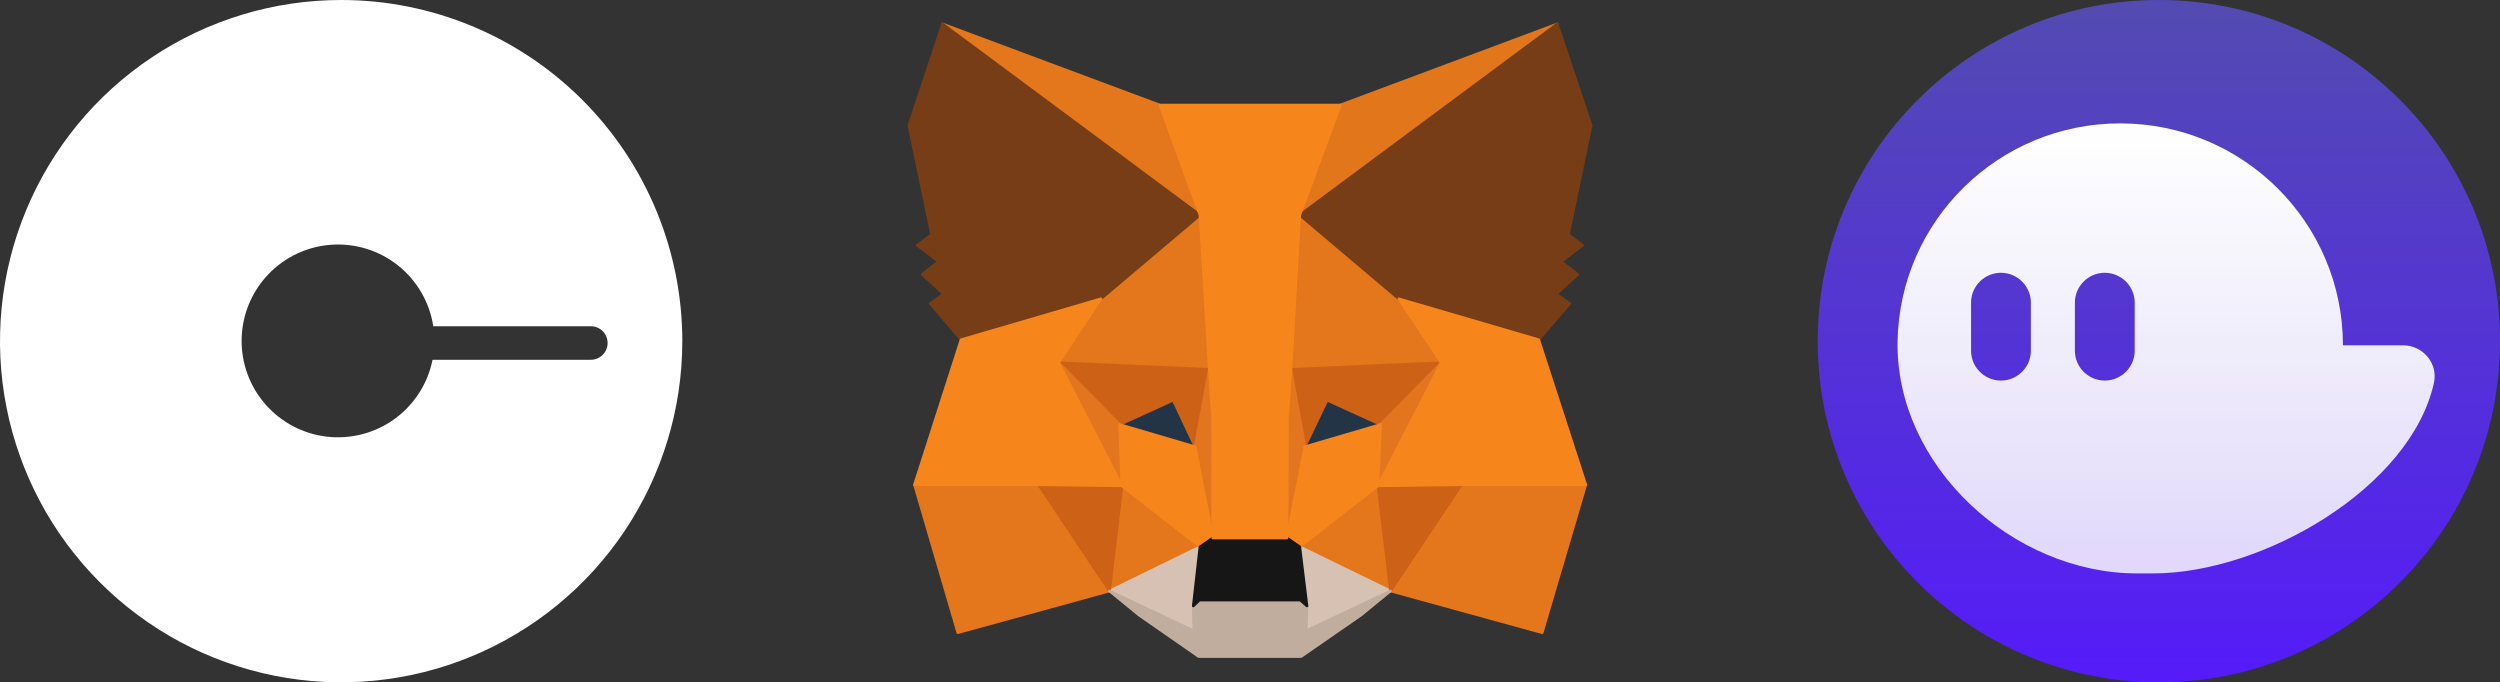 <svg width="938" height="256" viewBox="0 0 938 256" fill="none" xmlns="http://www.w3.org/2000/svg">
<rect x="0" y="0" width="938" height="256" fill="#333333" stroke="none"/>
<path d="M128.05 9.65664e-06C102.732 -0.01 77.979 7.489 56.923 21.548C35.867 35.607 19.453 55.594 9.758 78.982C0.062 102.37 -2.48 128.108 2.453 152.941C7.387 177.774 19.574 200.586 37.473 218.492C55.372 236.398 78.179 248.594 103.01 253.537C127.841 258.48 153.58 255.948 176.972 246.261C200.364 236.575 220.358 220.169 234.425 199.118C248.492 178.068 256 153.318 256 128C255.997 94.062 242.518 61.514 218.524 37.511C194.531 13.508 161.988 0.016 128.05 9.65664e-06V9.65664e-06ZM221.731 134.989H162.289C160.518 143.859 155.488 151.744 148.19 157.089C140.892 162.433 131.857 164.849 122.866 163.86C113.874 162.87 105.58 158.548 99.619 151.745C93.657 144.942 90.462 136.152 90.662 127.109C90.862 118.065 94.443 109.425 100.699 102.893C106.956 96.36 115.433 92.408 124.459 91.817C133.485 91.227 142.405 94.04 149.459 99.701C156.514 105.363 161.191 113.463 162.567 122.403H221.681C223.35 122.403 224.951 123.066 226.131 124.246C227.311 125.426 227.974 127.027 227.974 128.696C227.974 130.365 227.311 131.966 226.131 133.146C224.951 134.326 223.35 134.989 221.681 134.989H221.731Z" fill="white"/>
<path d="M584.25 9L484.36 83.19L502.832 39.419L584.25 9Z" fill="#E2761B" stroke="#E2761B" stroke-linecap="round" stroke-linejoin="round"/>
<path d="M353.649 9L452.736 83.893L435.168 39.419L353.649 9Z" fill="#E4761B" stroke="#E4761B" stroke-linecap="round" stroke-linejoin="round"/>
<path d="M548.309 180.972L521.706 221.731L578.628 237.392L594.992 181.875L548.309 180.972Z" fill="#E4761B" stroke="#E4761B" stroke-linecap="round" stroke-linejoin="round"/>
<path d="M343.108 181.875L359.372 237.392L416.294 221.731L389.69 180.972L343.108 181.875Z" fill="#E4761B" stroke="#E4761B" stroke-linecap="round" stroke-linejoin="round"/>
<path d="M413.081 112.103L397.219 136.096L453.74 138.606L451.732 77.869L413.081 112.103Z" fill="#E4761B" stroke="#E4761B" stroke-linecap="round" stroke-linejoin="round"/>
<path d="M524.818 112.103L485.665 77.166L484.36 138.606L540.78 136.096L524.818 112.103Z" fill="#E4761B" stroke="#E4761B" stroke-linecap="round" stroke-linejoin="round"/>
<path d="M416.294 221.731L450.226 205.166L420.912 182.277L416.294 221.731Z" fill="#E4761B" stroke="#E4761B" stroke-linecap="round" stroke-linejoin="round"/>
<path d="M487.673 205.166L521.706 221.731L516.987 182.277L487.673 205.166Z" fill="#E4761B" stroke="#E4761B" stroke-linecap="round" stroke-linejoin="round"/>
<path d="M521.706 221.731L487.673 205.166L490.384 227.353L490.083 236.689L521.706 221.731Z" fill="#D7C1B3" stroke="#D7C1B3" stroke-linecap="round" stroke-linejoin="round"/>
<path d="M416.294 221.731L447.918 236.689L447.717 227.353L450.227 205.166L416.294 221.731Z" fill="#D7C1B3" stroke="#D7C1B3" stroke-linecap="round" stroke-linejoin="round"/>
<path d="M448.42 167.62L420.109 159.287L440.087 150.151L448.42 167.62Z" fill="#233447" stroke="#233447" stroke-linecap="round" stroke-linejoin="round"/>
<path d="M489.48 167.62L497.813 150.151L517.891 159.287L489.48 167.62Z" fill="#233447" stroke="#233447" stroke-linecap="round" stroke-linejoin="round"/>
<path d="M416.294 221.731L421.113 180.972L389.69 181.875L416.294 221.731Z" fill="#CD6116" stroke="#CD6116" stroke-linecap="round" stroke-linejoin="round"/>
<path d="M516.887 180.972L521.706 221.731L548.31 181.875L516.887 180.972Z" fill="#CD6116" stroke="#CD6116" stroke-linecap="round" stroke-linejoin="round"/>
<path d="M540.78 136.096L484.36 138.606L489.58 167.62L497.913 150.151L517.991 159.287L540.78 136.096Z" fill="#CD6116" stroke="#CD6116" stroke-linecap="round" stroke-linejoin="round"/>
<path d="M420.109 159.287L440.188 150.151L448.42 167.62L453.741 138.606L397.22 136.096L420.109 159.287Z" fill="#CD6116" stroke="#CD6116" stroke-linecap="round" stroke-linejoin="round"/>
<path d="M397.219 136.096L420.912 182.277L420.109 159.287L397.219 136.096Z" fill="#E4751F" stroke="#E4751F" stroke-linecap="round" stroke-linejoin="round"/>
<path d="M517.991 159.287L516.987 182.277L540.78 136.096L517.991 159.287Z" fill="#E4751F" stroke="#E4751F" stroke-linecap="round" stroke-linejoin="round"/>
<path d="M453.74 138.606L448.419 167.62L455.045 201.853L456.551 156.777L453.74 138.606Z" fill="#E4751F" stroke="#E4751F" stroke-linecap="round" stroke-linejoin="round"/>
<path d="M484.36 138.606L481.649 156.677L482.854 201.853L489.58 167.62L484.36 138.606Z" fill="#E4751F" stroke="#E4751F" stroke-linecap="round" stroke-linejoin="round"/>
<path d="M489.581 167.62L482.854 201.853L487.673 205.166L516.988 182.277L517.992 159.287L489.581 167.62Z" fill="#F6851B" stroke="#F6851B" stroke-linecap="round" stroke-linejoin="round"/>
<path d="M420.109 159.287L420.912 182.277L450.227 205.166L455.046 201.853L448.42 167.62L420.109 159.287Z" fill="#F6851B" stroke="#F6851B" stroke-linecap="round" stroke-linejoin="round"/>
<path d="M490.082 236.689L490.384 227.353L487.874 225.144H450.026L447.717 227.353L447.918 236.689L416.294 221.731L427.337 230.766L449.725 246.327H488.175L510.663 230.766L521.706 221.731L490.082 236.689Z" fill="#C0AD9E" stroke="#C0AD9E" stroke-linecap="round" stroke-linejoin="round"/>
<path d="M487.673 205.166L482.854 201.853H455.045L450.227 205.166L447.717 227.353L450.026 225.144H487.874L490.383 227.353L487.673 205.166Z" fill="#161616" stroke="#161616" stroke-linecap="round" stroke-linejoin="round"/>
<path d="M588.467 88.009L597 47.049L584.25 9L487.673 80.68L524.818 112.103L577.323 127.463L588.969 113.91L583.949 110.296L591.981 102.967L585.756 98.148L593.788 92.024L588.467 88.009Z" fill="#763D16" stroke="#763D16" stroke-linecap="round" stroke-linejoin="round"/>
<path d="M341 47.049L349.533 88.009L344.112 92.024L352.144 98.148L346.02 102.967L354.051 110.296L349.031 113.91L360.576 127.463L413.082 112.103L450.227 80.68L353.649 9L341 47.049Z" fill="#763D16" stroke="#763D16" stroke-linecap="round" stroke-linejoin="round"/>
<path d="M577.323 127.463L524.818 112.103L540.78 136.097L516.988 182.277L548.31 181.875H594.992L577.323 127.463Z" fill="#F6851B" stroke="#F6851B" stroke-linecap="round" stroke-linejoin="round"/>
<path d="M413.081 112.103L360.576 127.463L343.108 181.875H389.69L420.912 182.277L397.22 136.097L413.081 112.103Z" fill="#F6851B" stroke="#F6851B" stroke-linecap="round" stroke-linejoin="round"/>
<path d="M484.36 138.606L487.673 80.68L502.933 39.419H435.168L450.227 80.68L453.741 138.606L454.945 156.878L455.046 201.853H482.854L483.055 156.878L484.36 138.606Z" fill="#F6851B" stroke="#F6851B" stroke-linecap="round" stroke-linejoin="round"/>
<path d="M810 256C880.692 256 938 198.692 938 128C938 57.308 880.692 0 810 0C739.308 0 682 57.308 682 128C682 198.692 739.308 256 810 256Z" fill="url(#paint0_linear_13_200)"/>
<path d="M901.633 129.559H879.068C879.068 83.574 841.659 46.298 795.51 46.298C749.933 46.298 712.878 82.662 711.971 127.859C711.033 174.579 755.02 215.149 801.912 215.149H807.811C849.152 215.149 904.562 182.901 913.219 143.61C914.818 136.367 909.076 129.559 901.633 129.559ZM761.978 131.608C761.978 137.757 756.93 142.787 750.759 142.787C744.588 142.787 739.54 137.755 739.54 131.608V113.523C739.54 107.374 744.588 102.344 750.759 102.344C756.93 102.344 761.978 107.374 761.978 113.523V131.608ZM800.934 131.608C800.934 137.757 795.887 142.787 789.716 142.787C783.544 142.787 778.497 137.755 778.497 131.608V113.523C778.497 107.374 783.546 102.344 789.716 102.344C795.887 102.344 800.934 107.374 800.934 113.523V131.608Z" fill="url(#paint1_linear_13_200)"/>
<defs>
<linearGradient id="paint0_linear_13_200" x1="810" y1="0" x2="810" y2="256" gradientUnits="userSpaceOnUse">
<stop stop-color="#534BB1"/>
<stop offset="1" stop-color="#551BF9"/>
</linearGradient>
<linearGradient id="paint1_linear_13_200" x1="812.722" y1="46.298" x2="812.722" y2="215.149" gradientUnits="userSpaceOnUse">
<stop stop-color="white"/>
<stop offset="1" stop-color="white" stop-opacity="0.82"/>
</linearGradient>
</defs>
</svg>
